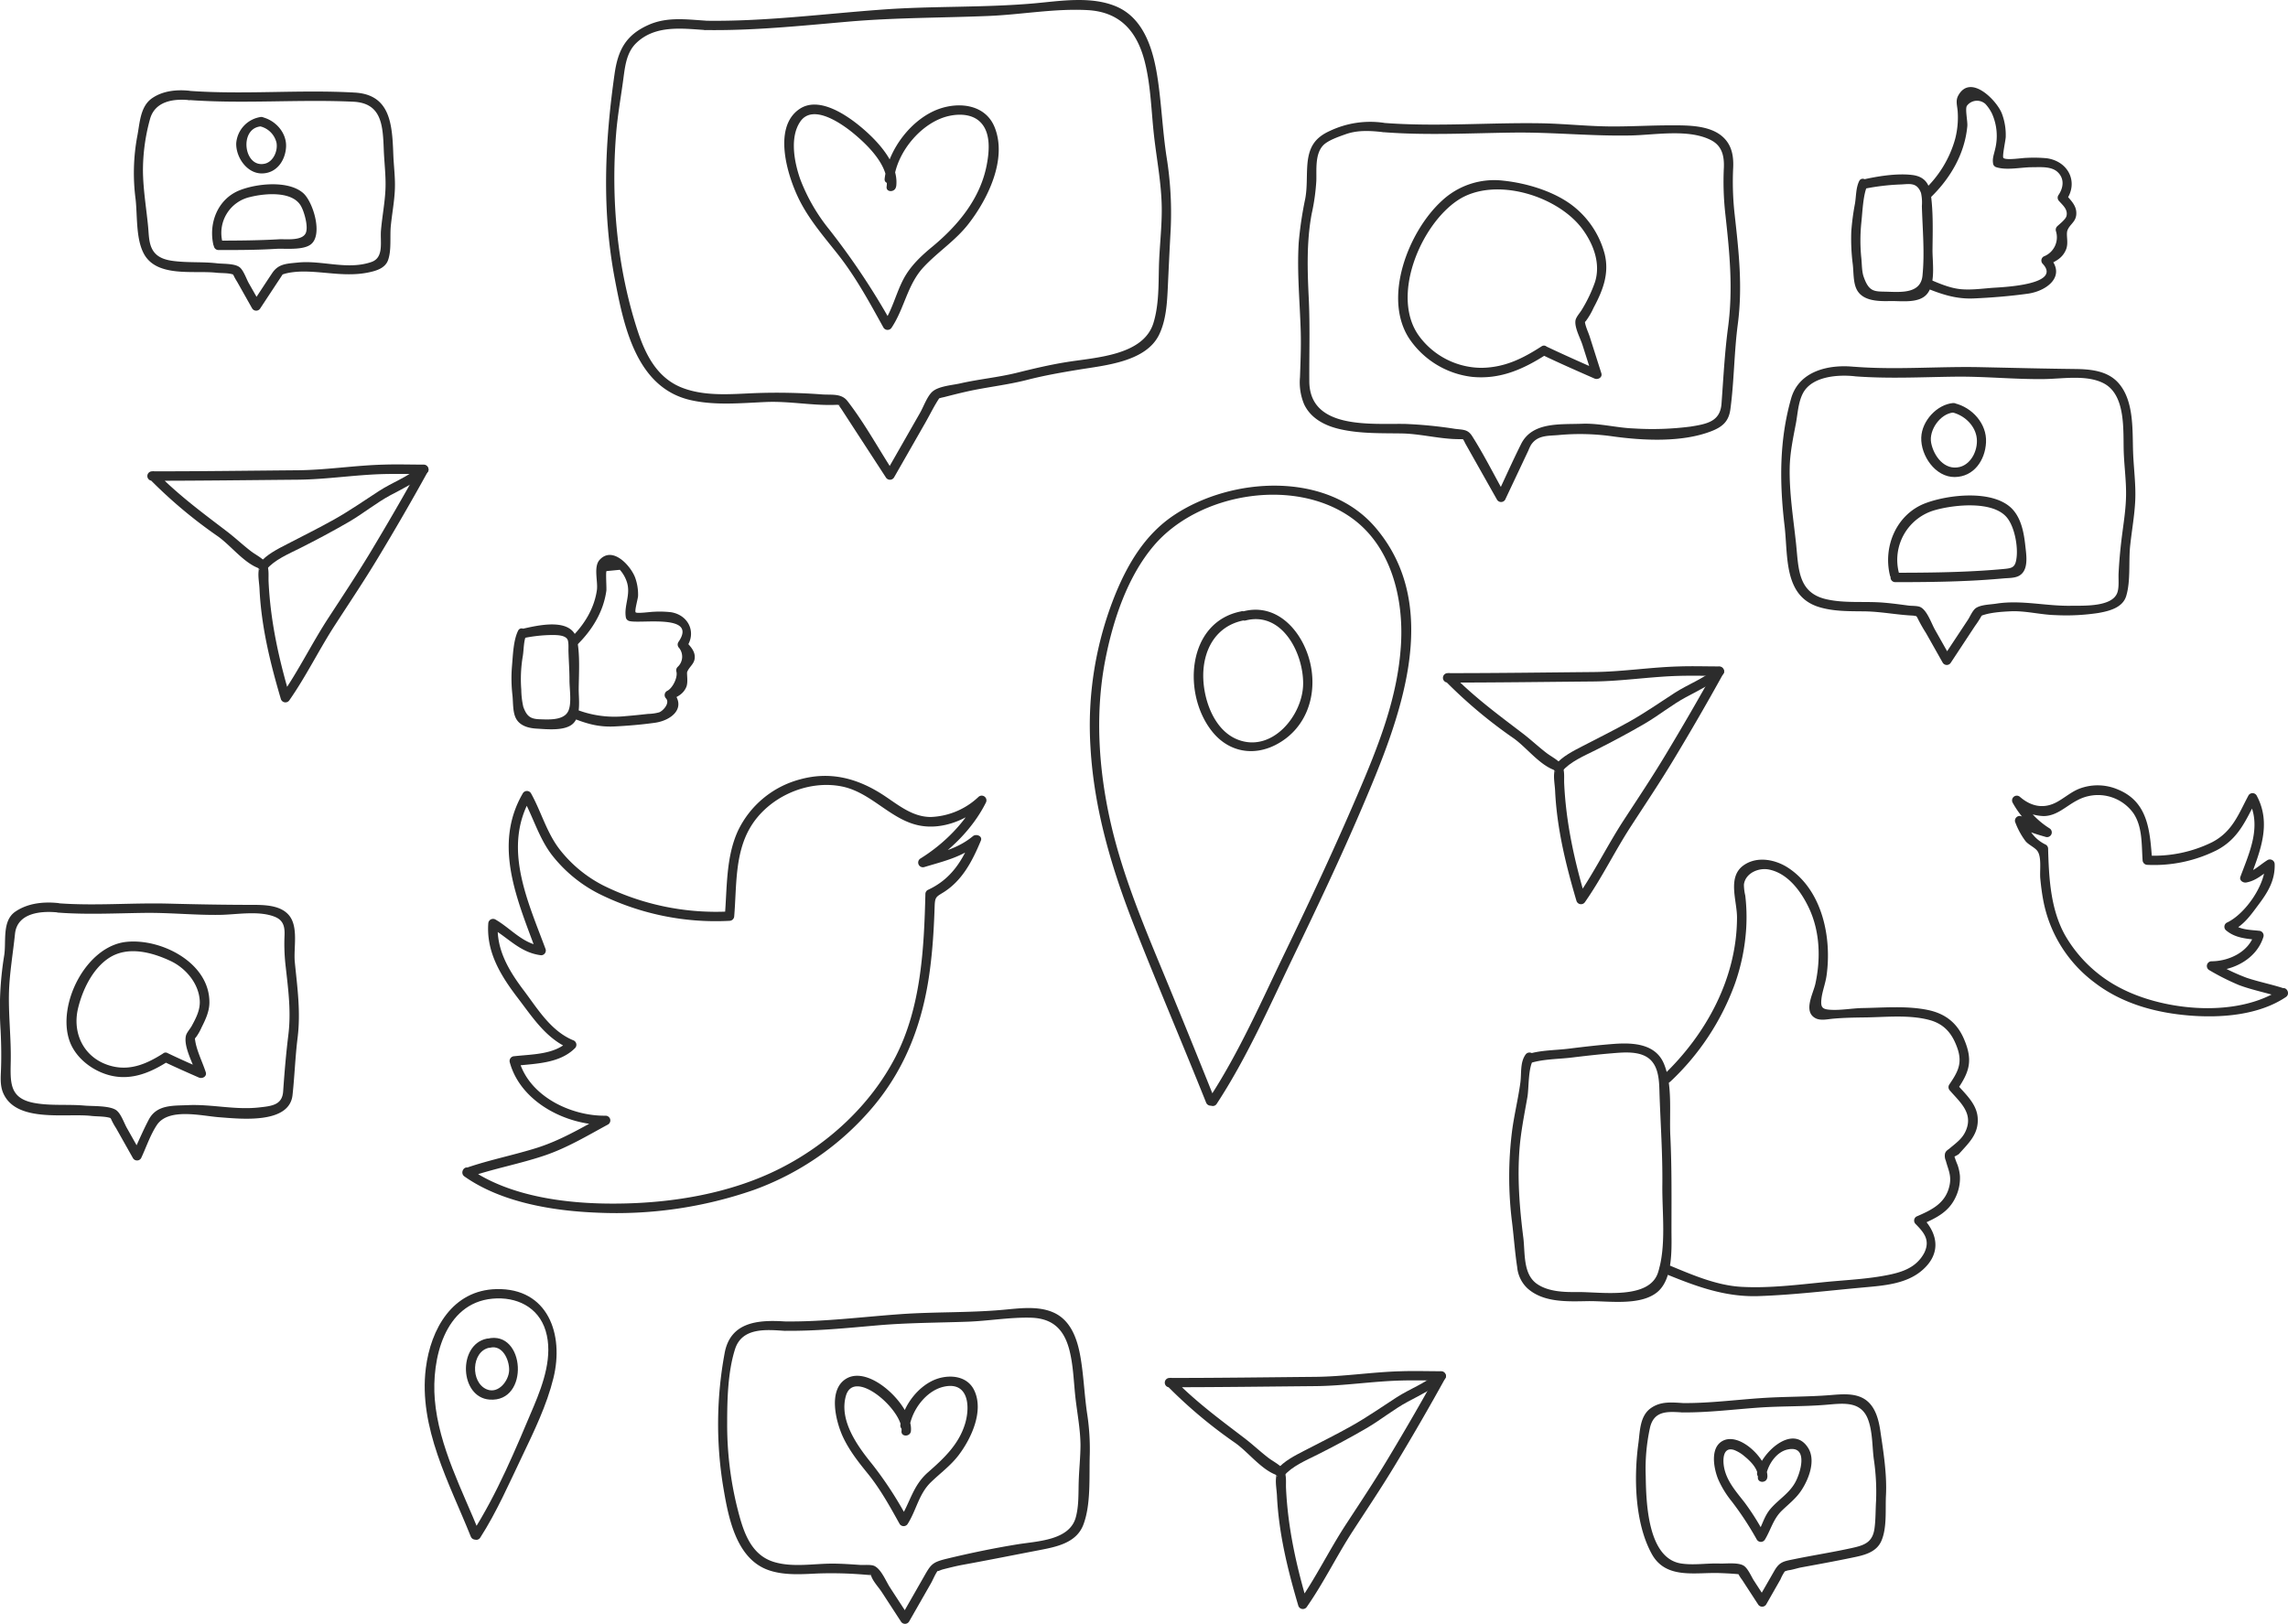 <svg xmlns="http://www.w3.org/2000/svg" viewBox="0 0 729.35 517.77"><defs><style>.cls-1{fill:#2c2c2c;}</style></defs><title>SoMe_collection</title><g id="Layer_2" data-name="Layer 2"><g id="SoMe_final"><g id="likes"><path class="cls-1" d="M224.82,9.58c15.17.23,30.29-1.34,45.39-2.66s29.86-1.21,44.87-1.83c10.46-.42,21.05-2.42,31.52-1.87S362.54,10,365,20c1.88,7.68,2,15.64,2.89,23.45.87,7.6,2.34,15.05,2.44,22.72.08,6.36-.75,12.66-.9,19-.14,5.89,0,12.12-1.74,17.8-3.22,10.49-18.62,11-27.71,12.49-5.41.87-10.61,2.11-15.93,3.43-5.89,1.45-11.94,2-17.86,3.34-2.6.61-7.12.86-9.11,2.78-1.61,1.56-2.7,4.73-3.81,6.66l-10.89,19.07H285c-4.91-7.55-9.36-15.77-14.87-22.88-1.93-2.48-5-1.88-8.06-2.09a192,192,0,0,0-21.85-.4c-7.25.32-15.12,1-22.09-1.48-8.37-2.91-12.28-10.47-14.88-18.43-6.55-20.09-8.55-42.06-6.83-63.07.45-5.48,1.41-10.88,2.16-16.32.61-4.33.91-9.17,4.28-12.38,6-5.76,14.47-4.61,22-4.11,1.93.12,1.92-2.88,0-3-6.27-.41-12.3-1.24-18.15,1.37-7.21,3.22-9.72,8-10.8,15.61-3.14,22.09-4.1,43.58.12,65.66,2.86,15,6.9,34.47,24.16,38.37,7.85,1.77,16.12.93,24.06.59,7.42-.31,14.87,1.22,22.23.91,2-.08,1.16.72.57-.45a18.47,18.47,0,0,0,1.15,1.77l5.13,7.9,9.07,13.94a1.52,1.52,0,0,0,2.59,0l10-17.5c1.49-2.6,2.83-5.43,4.52-7.91.55-.81-1,.55-.48.3a12.29,12.29,0,0,1,1.87-.5c2.42-.63,4.84-1.24,7.28-1.79,6.39-1.43,12.85-2.08,19.2-3.71,5.45-1.4,10.86-2.35,16.41-3.26,8.35-1.38,21.49-2.45,25.71-11.18,2.23-4.61,2.54-10.15,2.77-15.18.28-6.13.57-12.24.91-18.36a111.75,111.75,0,0,0-1.31-23.11c-1.23-8-1.58-16.17-2.73-24.22-1.27-9-4-19.58-13-23.63C348-1.4,338,.33,329.57,1.08c-16.23,1.42-32.46.78-48.7,2-18.67,1.37-37.3,3.82-56.05,3.53-1.93,0-1.93,3,0,3Z"/><path class="cls-1" d="M285.68,59.45c1-7.61-6.68-15.29-12-19.58-4.58-3.67-12.92-9.14-18.84-5.1-8.83,6-3.58,22.07.15,29.35,3.25,6.31,7.76,11.47,12.12,17,5.7,7.22,10.08,15.33,14.52,23.35a1.53,1.53,0,0,0,2.6,0c4.12-6.19,5-13.75,10.21-19.32,4.57-4.89,10.14-8.41,14.29-13.76,6.15-7.91,12.44-20.66,8.32-30.85-2.89-7.11-11-8.13-17.57-5.86C290.58,37.77,283.07,47.74,282,57c-.22,1.92,2.78,1.9,3,0,1-8.7,9-18.29,17.76-20.08,3.19-.66,7-.51,9.52,1.8,3.68,3.37,3.1,9.53,2.25,13.94-2.06,10.68-9.1,19.16-17.24,25.93-3.65,3-7.06,6.19-9.3,10.43-2.39,4.56-3.49,9.66-6.37,14h2.6a230.68,230.68,0,0,0-20-30,58.29,58.29,0,0,1-9.11-15.84c-1.87-5.28-3.44-13.21-.09-18.28,4-6.13,13.48.64,17.26,3.8,4.5,3.76,11.22,10.32,10.35,16.81-.26,1.91,2.75,1.89,3,0Z"/></g><g id="likes-2" data-name="likes"><path class="cls-1" d="M536.26,450.37c8.15.08,16.23-.95,24.35-1.53,7.21-.51,14.41-.3,21.61-.91,5.45-.46,11.17-1.29,13.35,4.94,1.35,3.84,1.22,8.13,1.71,12.14a71.31,71.31,0,0,1,.76,13.53c-.19,2.93-.1,5.91-.5,8.81-.6,4.44-3.18,5.37-7.18,6.25-6,1.33-12.13,2.28-18.16,3.51-3.67.75-4.92.83-6.66,3.89l-5.17,9H563l-3.86-5.93c-.86-1.32-1.93-4-3.35-4.86-1.81-1.07-5.61-.58-7.59-.65-4-.15-8.19.59-12.21,0C525.19,497,524.74,479,524.61,470.63A61.3,61.3,0,0,1,526,455.11c1.34-5.44,5.78-5,10.28-4.74,1.92.13,1.92-2.87,0-3-3.56-.22-6.94-.54-10,1.61-3.55,2.49-3.49,7.28-4,11.18-1.5,10.87-1.19,25.43,4.25,35.33,4.51,8.21,13.93,5.82,21.69,6.11,2.13.08,4.3.18,6.43.41.11,0-1-1.4-.45,0a12.65,12.65,0,0,0,1.13,1.74l5.1,7.84a1.52,1.52,0,0,0,2.59,0l4.56-8a14.1,14.1,0,0,1,1.74-3.05c-1.07,1,0,.27.87.16,1.34-.17,2.68-.66,4-.91,5.46-1,10.94-2,16.39-3.14,3.6-.73,7.56-1.64,9.15-5.31,1.84-4.22,1.23-10,1.46-14.48.35-6.75-.8-13.91-1.79-20.57-.55-3.76-1.65-8.08-5.12-10.22-3.16-1.94-7.3-1.5-10.82-1.22-7,.56-14,.46-21.06.89-8.71.54-17.36,1.74-26.1,1.65a1.5,1.5,0,0,0,0,3Z"/><path class="cls-1" d="M563.39,471.06c.38-5.39-8.82-14.75-14.4-11.53-3.91,2.26-2.67,8.7-1.33,12.05a30.64,30.64,0,0,0,4.36,7.15,99.39,99.39,0,0,1,8,12.19,1.51,1.51,0,0,0,2.59,0c1.91-3.17,2.65-6.58,5.41-9.24,2.23-2.16,4.5-3.86,6.23-6.49,2.33-3.53,4.65-9.49,2.14-13.49-5.06-8.05-15.27,2-16.27,7.88-.33,1.89,2.56,2.7,2.89.8.59-3.4,3.24-7.42,6.85-8.19,6.83-1.47,4.1,7.74,2.19,10.87-2,3.33-5.13,5.12-7.62,8-2.15,2.47-2.75,5.62-4.41,8.38h2.59a78.58,78.58,0,0,0-6.49-10.36c-2.65-3.41-5.69-6.76-6.53-11.17-.49-2.6-.34-6.67,3.16-5.57a11.32,11.32,0,0,1,3.32,2c1.91,1.55,4.48,4.06,4.29,6.72-.14,1.92,2.86,1.92,3,0Z"/></g><g id="likes-3" data-name="likes"><path class="cls-1" d="M250.2,424.34c9.92.13,19.78-.88,29.65-1.74,9.6-.83,19.11-.81,28.72-1.16,6.67-.25,13.36-1.44,20-1.27,7.28.19,10.87,4,12.49,11,1.18,5.06,1.23,10.3,1.87,15.44.58,4.68,1.43,9.28,1.5,14,0,4-.46,7.93-.57,11.91-.11,3.72.06,7.68-.93,11.3-2,7.38-12.21,7.58-18.56,8.61-7.49,1.21-15.09,2.79-22.47,4.57-4.82,1.16-5.14,1.8-7.53,6l-7.17,12.55h2.59l-6.11-9.39c-1.25-1.94-2.71-5.66-4.85-6.78-1.12-.59-3.44-.29-4.64-.38-2.94-.2-5.89-.41-8.83-.42-6.07,0-12.59,1.26-18.53-.49-7.83-2.3-10.06-10.37-11.85-17.48a110.09,110.09,0,0,1-3.18-26.81c0-7.51.21-16.34,2.5-23.57,2.24-7.07,10.06-6.24,15.86-5.87,1.93.13,1.92-2.87,0-3-8.52-.55-17.44.12-19.2,10.29a123.8,123.8,0,0,0-.53,41.76c1.65,9.92,4,24,15.12,27.44,4.91,1.54,10.33,1.1,15.39.87a127.71,127.71,0,0,1,15.15.42c.74.05,1.49.1,2.23.17-1.34-.12-1-1.16-.63.13.53,1.73,2.41,3.71,3.4,5.23l6.11,9.39a1.52,1.52,0,0,0,2.59,0l6.95-12.16c.78-1.37,1.51-3.4,2.6-4.55-1.14,1.2.24.33,1.24.07,2.08-.53,4.17-1.06,6.28-1.45,8.14-1.48,16.25-3.11,24.38-4.67,5.51-1.06,11.87-2.29,14.09-8.09,2.51-6.59,1.82-15.44,2.06-22.4a74.11,74.11,0,0,0-.87-13.23c-.85-5.87-1.07-11.82-2.06-17.66-.92-5.46-2.82-11.49-8.12-14.16-5.1-2.56-11.56-1.54-17-1.07-10.81.94-21.62.58-32.43,1.36-12.25.88-24.45,2.47-36.75,2.31a1.5,1.5,0,0,0,0,3Z"/><path class="cls-1" d="M290.37,456.31c.82-7.58-13.17-21.58-20.84-16.56-5.57,3.65-3.07,13.45-.92,18.22,2,4.35,4.84,8,7.83,11.68,4.09,5,7.19,10.62,10.32,16.26a1.52,1.52,0,0,0,2.59,0c2.8-4.41,3.54-9.59,7.45-13.33,3-2.9,6.26-5.24,8.82-8.62,4-5.28,8.13-14.1,4.9-20.71-2.13-4.35-7.25-5-11.5-3.69-6.06,1.91-11.16,8.56-12,14.73-.27,1.89,2.62,2.71,2.89.8.77-5.43,5.21-11.52,10.76-12.87,7.83-1.9,8.73,5.76,7,11.66-2,6.7-6.79,11.15-11.86,15.6-4.91,4.31-5.63,9.61-9,14.91h2.59A119.08,119.08,0,0,0,278,466.84c-4.64-5.71-10.54-13.83-8.37-21.68,2.58-9.31,18.45,4.69,17.75,11.15-.2,1.92,2.8,1.91,3,0Z"/></g><g id="follower"><path class="cls-1" d="M591.35,120c10.57.8,21.13.25,31.72.11,9.56-.13,19.06.89,28.62.76,5.8-.08,13.41-1.44,18.8,1.3,7.31,3.7,6.26,15.25,6.5,22,.16,4.41.76,8.81.74,13.22,0,5-.89,9.88-1.47,14.8-.42,3.51-.73,7-.91,10.54-.1,1.89.21,4.29-.36,6.11-1.51,4.82-11,4.25-14.87,4.32-8,.13-15.87-1.93-23.82-.67-1.9.3-4.9.3-6.52,1.46-1,.74-1.82,2.72-2.49,3.73l-8,12.09h2.59l-5.08-9c-1.12-2-2.44-6-4.53-7.14-.93-.52-2.81-.39-3.84-.53-2.64-.35-5.27-.71-7.92-.93-6.09-.52-12.4.28-18.4-1.11-9.14-2.12-8.75-10-9.6-17.93s-2.17-16-2-24.14c.11-4.82,1.11-9.4,2-14.11.57-3.12.72-6.63,2.22-9.49,2.87-5.48,11.32-6,16.57-5.41,1.91.22,1.9-2.79,0-3-8.2-.9-17.83,1.21-20.35,10.11-3.82,13.45-3.7,26.91-2.07,40.67,1.12,9.54-.34,22.28,10.9,25.78,4.68,1.46,9.79,1.34,14.63,1.4,5.2.07,10.24,1.12,15.39,1.35.35,0,2.11.5,1.17-.09s0,.28.24.79a49.91,49.91,0,0,0,2.75,4.88l5.32,9.43a1.51,1.51,0,0,0,2.59,0l7.73-11.73a29.69,29.69,0,0,0,1.77-2.69c.53-1.07,1.19-1,0-.43,2.61-1.15,6.84-1.4,9.62-1.53,4.66-.21,9.5,1.1,14.21,1.22a68.11,68.11,0,0,0,13.69-.68c3.45-.61,7.77-1.67,8.89-5.43,1.47-4.91.71-11.09,1.27-16.16.51-4.74,1.37-9.45,1.6-14.22.24-5.16-.49-10.3-.68-15.46-.25-7,.36-16.29-4.61-22-3.49-4-9-4.48-13.94-4.53-10-.11-20-.37-30-.58-13.38-.29-26.75.9-40.12-.12-1.93-.14-1.92,2.86,0,3Z"/><path class="cls-1" d="M622.69,128.5c-5.22.43-10.06,5.68-10.25,11-.2,5.78,4.48,12.66,10.65,12.61s9.74-5.42,10-11.07c.3-5.93-4.43-11.13-10-12.45-1.88-.44-2.68,2.46-.8,2.9,3.64.85,7,3.8,7.75,7.61s-1.39,8.83-5.36,9.81c-4.79,1.18-8.25-3.45-9.08-7.67-.8-4.07,2.9-9.35,7.09-9.7,1.91-.16,1.92-3.16,0-3Z"/><path class="cls-1" d="M605.35,182.77a16.47,16.47,0,0,1,11.79-20.2c6-1.65,18.58-3,22.83,2.74,2.25,3,3.29,8.77,2.87,12.4-.37,3.21-1.28,3.45-4.1,3.72q-3.33.31-6.68.52c-9.29.59-18.6.67-27.91.68a1.5,1.5,0,0,0,0,3c7.7,0,15.41-.06,23.11-.42,3.83-.17,7.66-.44,11.48-.78,1.48-.13,3.4-.07,4.76-.77,3.33-1.71,2.43-6.67,2.11-9.67-.46-4.17-1.3-8.92-4.47-12-6.17-5.9-20.24-4.26-27.46-1.5-9.1,3.5-13.48,13.7-11.22,23,.45,1.87,3.35,1.08,2.89-.8Z"/></g><g id="follower-2" data-name="follower"><path class="cls-1" d="M60.31,31.9c17.35,1.26,34.9-.27,52.27.53,9.07.42,9.46,7.45,9.75,15.22.16,4.25.73,8.53.54,12.78s-1.05,8.62-1.42,12.95c-.33,3.68,1.06,8.74-3.07,10.17-7.67,2.64-15.72-.63-23.43.17-3.65.37-6.19.38-8.19,3.37-2.15,3.22-4.26,6.47-6.39,9.7H83L79.31,90.3c-.76-1.34-1.67-4.12-2.94-5.1-1.66-1.27-5.43-1-7.42-1.27-4.11-.45-8.23-.18-12.34-.57-2.26-.21-4.71-.55-6.53-2-2.77-2.25-2.56-6-2.88-9.24-.57-5.84-1.56-11.65-1.63-17.53A61.83,61.83,0,0,1,47.81,38c1.56-5.69,7.38-6.59,12.5-6.07,1.92.19,1.91-2.81,0-3-4-.41-8.42,0-11.88,2.42-3.8,2.67-3.86,8-4.68,12.12a64.16,64.16,0,0,0-.52,20.09c.58,5.24.07,12.28,2.49,17.08,4,8,16,5.52,23.23,6.32,1.69.19,4.34,0,5.81.76-1.2-.63-.62-.6-.22.26s.85,1.51,1.27,2.25l4.56,8.1a1.51,1.51,0,0,0,2.59,0l5.52-8.38c.46-.69.93-1.38,1.37-2.08.65-1,.6-.53-.14-.2,2.13-.93,5.65-1.14,7.89-1.08,6.65.15,13,1.66,19.72.31,2.56-.52,5.47-1.34,6.4-4,1.12-3.2.53-7.53.86-10.86.38-3.85,1.12-7.68,1.29-11.54s-.35-7.44-.49-11.16c-.36-9.59-.86-19.18-12.31-19.82-17.53-1-35.24.72-52.76-.55-1.92-.14-1.91,2.86,0,3Z"/><path class="cls-1" d="M83.17,37.3a9.17,9.17,0,0,0-7.87,8.4c-.11,4.46,3.41,9.62,8.16,9.6s7.52-4.16,7.73-8.48c.21-4.49-3.36-8.47-7.62-9.47-1.88-.44-2.68,2.45-.8,2.9a7.05,7.05,0,0,1,5.36,5.21c.5,2.56-.93,6-3.61,6.71-6.82,1.67-8.46-11.28-1.35-11.87,1.91-.16,1.93-3.16,0-3Z"/><path class="cls-1" d="M70.92,77.18a11.73,11.73,0,0,1,8.86-14.37c4.72-1.18,13.72-2,16.29,3.13,1,1.89,2.25,6.41,1.41,8.35-1.11,2.56-6.19,1.92-8.38,2-6.48.38-13,.43-19.45.44a1.5,1.5,0,0,0,0,3c6.16,0,12.32,0,18.47-.39,2.85-.15,8.41.51,10.93-1.39,4-3,.77-13.63-2.43-16.41-4.8-4.16-15.14-3-20.51-.75C69.41,63.62,66.48,71.07,68,78c.42,1.88,3.31,1.08,2.89-.8Z"/></g><g id="comment"><path class="cls-1" d="M441,42.15c13.8,1.07,27.61.3,41.42.13,12.57-.16,25.07,1.19,37.64.91,7.62-.17,18.4-2.17,25.46,1.55,3.44,1.81,4.14,5.07,4,8.69A93,93,0,0,0,550,68.35c1.36,12.32,2.49,23.68.85,36.06-1.08,8.11-1.48,16.17-2.08,24.31-.42,5.63-4.49,6.46-9.9,7.31a94.67,94.67,0,0,1-18.05.59c-5.53-.2-10.94-1.71-16.47-1.5-7,.27-15.88-.67-19.45,6.43-2.68,5.35-5.11,10.83-7.66,16.24h2.59c-3.5-6.21-6.72-12.7-10.54-18.71-1.4-2.2-2.77-2-5.42-2.33A138.42,138.42,0,0,0,448,135.18c-10.84-.21-30.55,1.91-30.63-13.62-.05-8.87.25-17.64-.18-26.53s-.72-18,.94-26.86a66.77,66.77,0,0,0,1.48-10.52c.11-3.51-.47-8.46,2.14-11.26,1.53-1.64,5-2.8,7.12-3.56,3.94-1.43,8.08-1.14,12.17-.68,1.92.22,1.9-2.78,0-3a30,30,0,0,0-17,2.54c-5.13,2.28-6.9,5.48-7.31,11.07-.25,3.52,0,7-.64,10.52a117.83,117.83,0,0,0-2.09,14c-.59,9.41.35,18.82.63,28.22.15,4.94-.06,9.82-.23,14.76a18.17,18.17,0,0,0,1.32,8.66c2.14,4.51,6.6,6.8,11.27,7.89,6.4,1.5,13.13,1.3,19.66,1.4,6.29.08,12.67,1.91,18.89,1.82,1.37,0,1.2.34.61-.31a9.21,9.21,0,0,1,.91,1.62l3.85,6.83,6.3,11.17a1.51,1.51,0,0,0,2.59,0l7.41-15.71a14.13,14.13,0,0,1,.83-1.76c2.07-3.15,5.38-2.85,8.72-3.14a73.52,73.52,0,0,1,17.28.41c9.75,1.36,22.31,2,31.66-1.71,3.48-1.38,5.38-3.15,5.89-6.87,1.22-9,1.18-18.15,2.37-27.17,1.58-12,.32-23.1-1-35a93,93,0,0,1-.47-14.92c.14-3-.23-6.06-2.09-8.5-4-5.26-12.34-5-18.21-5-6,0-12.08.37-18.12.35-7.42,0-14.8-.83-22.22-1-17-.32-33.91,1.18-50.85-.14-1.93-.14-1.92,2.86,0,3Z"/><path class="cls-1" d="M491.39,110.45c-6,3.87-11.62,6.69-19,6.84a24.85,24.85,0,0,1-19.76-9.78C443,95,452.74,71.76,464.74,63.83c11.74-7.76,32.24-1.4,40,9.64,3.35,4.74,5.5,10.7,3.71,16.44a45.46,45.46,0,0,1-4.23,8.88c-.54.93-1.82,2.28-2,3.39-.36,2.28,1.56,5.69,2.23,7.81l3.12,9.81,2.2-1.7c-5.67-2.49-11.31-5-16.9-7.65-1.73-.83-3.25,1.75-1.51,2.59,5.58,2.68,11.22,5.16,16.9,7.65,1.1.49,2.63-.32,2.2-1.69l-3.69-11.61c-.48-1.52-1.43-3.36-1.57-5,0,.43-.59,1,.38-.09A23,23,0,0,0,508,98.12c2.95-5.51,5.07-10.91,3.51-17.18a28.72,28.72,0,0,0-10.71-15.75c-6-4.38-14.4-6.83-21.66-7.59a24.44,24.44,0,0,0-19.65,6.55C449,73.83,440.66,94.94,449.25,108a28.1,28.1,0,0,0,20,12.17c9,.88,16.34-2.44,23.67-7.14,1.62-1,.12-3.64-1.51-2.59Z"/></g><g id="comment-2" data-name="comment"><path class="cls-1" d="M18.56,291c9.14.68,18.29.21,27.44.09,8.06-.11,16.07.75,24.12.63,5.35-.08,12.47-1.45,17.56.65,2.95,1.21,3.16,3.61,3,6.45a61.47,61.47,0,0,0,.4,9.49c.82,7.32,1.75,14.3.84,21.67-.74,6-1.24,12-1.66,18.05-.31,4.35-3.65,4.66-7.8,5.11-7.61.82-15-1.08-22.48-.75-4.93.21-10-.19-12.54,4.59-1.85,3.51-3.4,7.2-5.09,10.79H45l-4.46-7.93c-1-1.68-2-5-3.73-6-2.32-1.33-7.38-1.08-9.94-1.31-5.3-.47-10.73.14-16-.84-8-1.5-7.56-6.62-7.44-13.49.12-7.07-.71-14.11-.58-21.17.12-6.37,1.28-12.89,1.93-19.24.7-6.74,8.28-7.42,13.79-6.83,1.91.21,1.9-2.79,0-3-4.65-.49-9.65,0-13.64,2.7-4.44,3-2.83,9.71-3.63,14.22A105.44,105.44,0,0,0,.2,328.69c.21,4.42.28,8.81.08,13.23-.11,2.47-.17,4.9,1,7.17,4.52,8.91,19.87,5.83,27.84,6.74,1.86.22,4.91.06,6.58.87-1.31-.64-.54-.58-.17.39A20.78,20.78,0,0,0,37,359.73l5.39,9.57a1.51,1.51,0,0,0,2.59,0c1.61-3.41,2.91-7.38,5-10.53,3.71-5.66,14.39-2.91,20-2.51,6.44.47,22.24,2.32,23.27-7.07.67-6.12.86-12.26,1.63-18.39,1-8.19-.09-15.85-.9-24-.45-4.45,1.24-11.12-1.8-14.88-2.75-3.38-8-3.38-12-3.39-8.89,0-17.69-.17-26.58-.4-11.68-.29-23.35.76-35-.11-1.93-.14-1.92,2.86,0,3Z"/><path class="cls-1" d="M52.06,335.88c-5,3.17-10.25,5.6-16.32,4.1-8.63-2.13-12.89-10.11-10.84-18.54,1.41-5.79,4.54-12.36,9.6-15.82,6-4.1,13.76-2.06,19.85.79,4.8,2.25,8.95,7.09,9.32,12.57.21,3-1.17,5.63-2.57,8.19-.5.92-1.6,2.08-1.83,3.1-.81,3.5,2.35,9,3.43,12.43L64.9,341c-3.8-1.67-7.58-3.33-11.32-5.13-1.74-.83-3.26,1.75-1.52,2.59,3.75,1.8,7.53,3.46,11.33,5.13,1.1.48,2.64-.33,2.2-1.7-1.07-3.36-3.19-7.39-3.46-10.88,0,.12-.6.89.49-.47a17.47,17.47,0,0,0,1.67-3c1.21-2.39,2.4-4.94,2.46-7.67.25-12.8-15.29-20.7-26.45-19.54-12.87,1.33-22.24,20-18.12,31.62,2,5.61,7.67,9.8,13.37,11.07,6.61,1.48,12.6-1.1,18-4.57,1.62-1,.12-3.63-1.52-2.59Z"/></g><g id="twitter"><path class="cls-1" d="M149.78,375.25c7.83-2.67,16-4.15,23.83-6.8,7.16-2.42,13.6-6.3,20.22-9.89a1.51,1.51,0,0,0-.76-2.8c-11.16.16-24.55-6.3-27.65-17.78l-1.44,1.9c6.56-.74,14.38-.69,19.34-5.69a1.53,1.53,0,0,0-.66-2.51c-7.15-3-11.27-10-15.74-15.92-4.76-6.32-8.81-13.07-8.23-21.28l-2.26,1.3c5.62,3.22,9.33,8,16.06,8.82a1.51,1.51,0,0,0,1.45-1.9c-5.72-15.45-13.85-32.43-4.73-48.25h-2.59c3.35,6,5.12,12.76,9.39,18.28a44.58,44.58,0,0,0,14.8,12.2,83.59,83.59,0,0,0,41.74,8.69,1.54,1.54,0,0,0,1.5-1.5c.78-9.34.14-19.68,5-28.08,5.64-9.77,18.18-15.49,29.29-13.27,9.37,1.87,15.51,10.61,24.66,12.44,7.56,1.51,15.52-1.92,21-6.94l-2.35-1.82c-3.91,7.84-10.83,14.72-18.24,19.3a1.51,1.51,0,0,0,1.16,2.75c6.61-2,12.25-3.21,17.67-7.72l-2.5-1.45c-3,7.25-6.61,13.05-14,16.45a1.49,1.49,0,0,0-.75,1.29c-.43,17.46-1.37,36.16-9.56,52-7.95,15.34-21.5,27.81-36.83,35.55-15.67,7.92-34.16,11-51.58,11.16-15.57.18-34.38-2-47.46-11.24-1.58-1.11-3.08,1.49-1.51,2.59,11.78,8.31,28.24,11,42.34,11.55a133.45,133.45,0,0,0,50-7.28A89.49,89.49,0,0,0,278.24,353c10.58-12.56,15.95-27.12,18.13-43.29.6-4.46,1-8.95,1.25-13.45.14-2.43.24-4.86.32-7.29.1-3,.5-3,2.89-4.48,6-3.82,9.15-10,11.83-16.41.64-1.53-1.51-2.29-2.51-1.46-5,4.12-10.34,5.15-16.35,6.94l1.16,2.74c7.83-4.85,15.17-12.07,19.31-20.37a1.51,1.51,0,0,0-2.36-1.82,23.39,23.39,0,0,1-15.19,6.4c-6,0-10.54-4-15.31-7.1-8.2-5.3-16.84-7.54-26.43-4.88A30.59,30.59,0,0,0,235.2,265c-3.83,8.44-3.4,18.09-4.15,27.13l1.5-1.5a81,81,0,0,1-40.23-8.28,41.65,41.65,0,0,1-14-11.61c-4.1-5.35-5.82-12-9.06-17.79a1.51,1.51,0,0,0-2.59,0C157,269.57,165,287.15,171,303.5l1.45-1.9c-5.88-.75-9.64-5.6-14.54-8.41a1.52,1.52,0,0,0-2.26,1.29c-.66,9.32,4.17,16.91,9.6,24,4.81,6.32,9,12.85,16.57,16l-.66-2.5c-4.31,4.34-11.53,4.16-17.22,4.81a1.52,1.52,0,0,0-1.45,1.9c3.44,12.76,18.05,20.16,30.54,20l-.75-2.79c-7,3.77-13.66,7.77-21.26,10.15-7.31,2.29-14.83,3.76-22.08,6.24-1.81.62-1,3.52.8,2.89Z"/></g><g id="twitter-2" data-name="twitter"><path class="cls-1" d="M728.05,315.16c-3.92-1.29-8-2.07-11.9-3.38a65.08,65.08,0,0,1-10.39-5l-.76,2.79c7,0,14.42-3.9,16.53-10.89a1.52,1.52,0,0,0-1.45-1.89c-2.81-.31-6.15-.29-8.41-2.29l-.31,2.36c3.91-1.81,6.16-5.14,8.67-8.5,3-4,5.22-7.74,5.07-12.82a1.52,1.52,0,0,0-2.26-1.3c-2.54,1.56-4.53,3.78-7.57,4.32l1.85,1.84c3.31-8.88,7.1-17.74,2.22-26.76a1.51,1.51,0,0,0-2.59,0c-3.2,6-5.09,11.51-11.58,14.91a42,42,0,0,1-20.63,4.26l1.5,1.5c-.71-9.07-1.11-18.49-10.81-22.52a16.42,16.42,0,0,0-12.3-.34c-2.61,1-4.68,2.86-7.1,4.21-4.2,2.35-8.27,1.59-11.9-1.54a1.51,1.51,0,0,0-2.36,1.82,29.52,29.52,0,0,0,10.27,10.82L653,264c-3-.87-5.62-1.38-8.15-3.41a1.51,1.51,0,0,0-2.36,1.82,23.7,23.7,0,0,0,3.23,5.85c1,1.17,3,2,3.77,3.13,1.4,2,.66,6.31.9,8.78.22,2.3.51,4.61.94,6.88a42.52,42.52,0,0,0,16.39,26.28c8.76,6.71,19.49,9.64,30.37,10.5,10,.8,22-.13,30.59-5.91,1.59-1.07.09-3.67-1.51-2.59-13.64,9.19-36.61,7.12-50.69,0a43.19,43.19,0,0,1-18.35-17.39c-4.5-8.28-5-18.08-5.25-27.3a1.5,1.5,0,0,0-.74-1.3c-3.76-1.81-5.48-4.74-7.06-8.45l-2.35,1.82c3,2.38,5.86,3.13,9.47,4.18a1.51,1.51,0,0,0,1.16-2.74,26.59,26.59,0,0,1-9.19-9.74l-2.36,1.81a14.84,14.84,0,0,0,9.7,4c4.22-.06,7.07-3.18,10.6-5A13.9,13.9,0,0,1,680,259.21c3,4.34,2.64,10,3,15.06a1.54,1.54,0,0,0,1.5,1.5,44.59,44.59,0,0,0,22.14-4.67c6.94-3.66,9.17-9.4,12.66-16h-2.59c4.4,8.14.42,16.56-2.53,24.46-.43,1.17.84,2,1.85,1.84,3.41-.61,5.42-2.86,8.29-4.62l-2.26-1.29c.19,6.49-6.31,16-12.25,18.73a1.5,1.5,0,0,0-.3,2.35c3,2.62,6.77,2.76,10.53,3.17l-1.44-1.9c-1.72,5.67-8,8.65-13.64,8.68a1.51,1.51,0,0,0-.75,2.8,77.23,77.23,0,0,0,9.44,4.76c4.4,1.67,9.08,2.49,13.56,4,1.84.61,2.62-2.29.8-2.89Z"/></g><g id="location"><path class="cls-1" d="M387.36,350.86q-8.89-22.26-18.07-44.39c-6.11-14.76-12.1-29.72-15.52-45.37-3.61-16.51-4.68-33.89-1.46-50.55,2.44-12.63,7.05-26.65,15.54-36.61,14.25-16.72,44.56-21.86,62.86-8.89,12.75,9,16.77,25.73,15.88,40.46-1,17-7.32,32.62-13.93,48.06-7.24,16.89-14.93,33.36-22.92,49.9-7.7,15.93-14.76,32.19-24.48,47-1.07,1.62,1.53,3.12,2.59,1.51,9.55-14.59,16.55-30.54,24.09-46.22,7.82-16.25,15.5-32.37,22.57-49,11.45-26.89,25.84-62.76,4-88.48-15.41-18.15-45.93-16.26-64.29-4-9,6-14.53,15.14-18.59,25a111.32,111.32,0,0,0-8,49.22c1.16,19.69,6.75,38.43,13.91,56.7,7.41,18.88,15.4,37.54,22.93,56.37.71,1.77,3.61,1,2.89-.8Z"/><path class="cls-1" d="M395.67,194.94c-17.56,3.42-18.86,26.91-8.94,38.71,5.12,6.09,12.75,7.49,19.82,3.91,9.52-4.83,13.33-15.18,11.28-25.36S407.56,192,396.31,194.94a1.5,1.5,0,0,0,.79,2.9c11.69-3,18.49,10.64,18.3,20.41S405.75,239.78,395,236c-7.62-2.65-11.11-12.1-11.42-19.48-.36-8.83,3.74-16.93,12.93-18.71,1.89-.37,1.09-3.26-.8-2.9Z"/></g><g id="location-2" data-name="location"><path class="cls-1" d="M153,489.14c-5.52-13.78-13.15-27.88-14.4-42.88-1.06-12.77,3-30.74,18.39-32.16,7.57-.7,14.62,2.6,16.94,10.22,2.41,7.93-.71,16.78-3.78,24.08C164.4,462,158.5,476.32,150.5,488.79c-1.05,1.63,1.55,3.13,2.59,1.51,5.22-8.13,9.16-17.19,13.33-25.9,3.79-7.93,7.92-16.45,10-25,3.45-14-1.8-28.73-18.17-28.35-14,.32-20.94,12.69-22.51,25.23-2.37,18.91,7.53,36.67,14.33,53.67.71,1.77,3.61,1,2.89-.8Z"/><path class="cls-1" d="M155.16,426.85c-9.3,1.93-8.65,18.7.88,19.43,12.89,1,11.4-22.32-.63-19.43-1.87.45-1.08,3.34.8,2.89,4-1,6.18,3.91,6.09,7.2s-3.37,7.61-7.1,6.09c-5.28-2.16-5-12.1.76-13.29,1.89-.39,1.09-3.28-.8-2.89Z"/></g><g id="fb_like"><path class="cls-1" d="M488,338.92c4.11-1.25,8.77-1.19,13-1.7s8.48-1,12.72-1.35,10.35-1,13.2,3c2,2.73,2,6.85,2.09,10.06.33,9.57,1,19.21.9,28.78-.12,8.89,1.33,19.42-1.36,28-2.8,8.86-18.19,6.2-25.78,6.28-4.15.05-9.13-.09-12.73-2.53-4.62-3.13-3.83-9.83-4.45-14.81-1.19-9.42-1.94-18.71-1.22-28.21.43-5.61,1.55-11.06,2.52-16.59.52-3,.18-9.53,2-12.05,1.12-1.58-1.48-3.08-2.59-1.52-1.8,2.52-1.25,6-1.65,8.93-.69,5.1-1.93,10.11-2.62,15.22a116.51,116.51,0,0,0,0,29.56c.56,4.65.89,9.39,1.6,14a10.6,10.6,0,0,0,3.25,6.79c5.11,4.63,12.85,4.22,19.22,4.11s16.39,1.58,21.95-2.68c5.27-4.05,4.8-13.77,4.77-19.58,0-10.21.13-20.36-.37-30.56-.34-7.18.78-16-2-22.79-2.65-6.5-9.89-6.87-16-6.41-4.78.36-9.56.92-14.31,1.51-4.27.53-8.8.44-12.94,1.7-1.84.56-1,3.46.8,2.89Z"/><path class="cls-1" d="M532.34,345A80.34,80.34,0,0,0,553,313.8a65.2,65.2,0,0,0,3.65-18,58.5,58.5,0,0,0-.31-10.25,15.9,15.9,0,0,1-.43-3.46c.42-3.63,4.62-5.5,8-4.82,6.08,1.21,10.33,7.11,12.79,12.39,3.47,7.45,3.72,16.07,2,24-.64,3.06-4,8.86,0,11,1.6.86,3.8.34,5.5.18,3.48-.32,7-.38,10.5-.42,6.56-.09,13.77-.89,20.18.78,4.94,1.28,7.48,4.42,9.1,9.1,1.69,4.88,0,7.7-2.65,11.6a1.53,1.53,0,0,0,.23,1.82c2.93,3.42,6.95,6.68,5.5,11.69-1,3.36-3.14,4.73-5.58,6.79-.64.54-1.14.7-1.45,1.56a3.75,3.75,0,0,0,.24,2.33c.73,2.79,1.82,4.64,1.23,7.69-1.15,5.89-5.68,8-10.59,10.13a1.5,1.5,0,0,0-.3,2.35c2.64,2.7,4.78,5.11,2.81,9.19a11.33,11.33,0,0,1-2.6,3.32c-2.39,2.14-5.66,3.1-8.75,3.73-6.58,1.35-13.59,1.64-20.27,2.3-8.69.86-17.74,2-26.48,1.54-8.42-.41-16.68-4.19-24.39-7.36-1.78-.73-2.56,2.17-.8,2.89,10.05,4.13,19.54,7.8,30.53,7.41,11.18-.39,22.25-1.75,33.37-2.76,6.29-.57,13.43-1.06,18.48-5.28,6.23-5.2,5.55-11.66.22-17.1l-.31,2.36c4.5-2,8.59-3.85,10.84-8.48a14.18,14.18,0,0,0,1.51-7.11,15.35,15.35,0,0,0-.74-3.42c-.38-.89-.72-1.79-1-2.7a10.14,10.14,0,0,0,1.4-.8c3.09-3.49,6.4-6.36,6-11.6-.33-4.5-4-7.59-6.73-10.79l.24,1.82c3.89-5.66,5-9.31,2.2-15.93-2.22-5.33-6.07-8.33-11.72-9.47-6.67-1.35-13.86-.7-20.63-.59-3.42.06-7.23.81-10.62.53-2.43-.19-2.78-.95-2.56-3.31s1.28-5,1.64-7.53c1.72-12.05-1.29-27.18-12.18-34.37-4.1-2.71-10-3.87-14.29-.81-5.27,3.77-2,11.39-2.07,16.76-.08,19.24-9.8,37.08-23.48,50.14-1.4,1.33.73,3.45,2.12,2.12Z"/></g><g id="fb_like-2" data-name="fb_like"><path class="cls-1" d="M166.83,203.49a46.89,46.89,0,0,1,8.68-1c1.42,0,4.41-.12,5.33,1.31.51.78.34,2.86.37,3.86.09,3.09.33,6.18.32,9.28,0,2.67.74,7.19-.32,9.66-1.35,3.15-6.12,2.86-9.34,2.74-2.93-.12-4-1.1-5.05-3.93a26,26,0,0,1-.65-5.52,43.76,43.76,0,0,1,.49-10.72c.31-1.84.25-4.83,1.07-6.52s-1.76-3.25-2.59-1.51c-1.52,3.14-1.63,7.83-1.94,11.32a47.08,47.08,0,0,0,.16,9.27c.23,2.16.06,5.09,1,7.11,1.21,2.61,4.13,3.36,6.79,3.5,3.22.18,9.2.86,11.68-1.77s1.61-7.77,1.65-10.94c.05-4.93.44-10.46-.47-15.34-1.43-7.67-12.53-4.9-18-3.65-1.88.43-1.08,3.32.8,2.89Z"/><path class="cls-1" d="M184.05,205.54c4.75-4.68,8.31-10.5,9.24-17.19.11-.8-.26-6,.06-6.25l4.24-.41a10.88,10.88,0,0,1,2.22,3.84c1.36,4.09-1,7.6-.29,11.42a1.5,1.5,0,0,0,1,1.05c3.34,1.06,22.18-2.53,15.71,6.76a1.51,1.51,0,0,0,.23,1.82,4.44,4.44,0,0,1-.46,6.09,1.51,1.51,0,0,0-.39,1.46c.53,1.88-1.27,5.44-3,6.2a1.52,1.52,0,0,0-.31,2.36c1.33,1.5-.89,3.94-2.15,4.44a14.18,14.18,0,0,1-3.57.51c-2.35.26-4.7.51-7.06.7A33.51,33.51,0,0,1,183.11,226c-1.79-.73-2.57,2.17-.8,2.89,4.74,1.91,8.51,3,13.63,2.75,4.26-.22,8.57-.58,12.81-1.17,5.33-.74,10.23-4.77,5.74-9.85l-.31,2.35c2-.89,3.69-1.79,4.59-3.9.67-1.59.06-4.31.3-4.87.78-1.82,2.5-2.6,2.4-4.9-.1-2-1.61-3.4-2.84-4.79l.24,1.82c3.23-4.64.62-10.19-4.93-11.11a32,32,0,0,0-5.54-.15c-.93,0-5.36.64-5.77.18s.75-4.4.77-5.24a15.92,15.92,0,0,0-.92-5.8c-1.36-3.72-7.19-10.28-11.35-5.68-2,2.22-.46,6.91-.86,9.66-.88,6-4.09,11.09-8.34,15.28-1.38,1.35.74,3.47,2.12,2.12Z"/></g><g id="fb_like-3" data-name="fb_like"><path class="cls-1" d="M594.29,60.2a71.59,71.59,0,0,1,11.8-1.39c2.65-.13,5-.72,6.28,2.74a14.31,14.31,0,0,1,.27,4.14c.2,7.35.94,14.91.19,22.24-.58,5.73-6.82,5.22-11.26,5.09-4-.11-5.78.24-7.52-4.87-.57-1.67-.52-4-.7-5.71a55.64,55.64,0,0,1,0-11.54c.33-2.94.53-8.82,1.88-11.62.83-1.73-1.75-3.25-2.59-1.51-1.05,2.18-.93,4.73-1.32,7.11a78.08,78.08,0,0,0-1.18,8.89,64.37,64.37,0,0,0,.48,10.57c.27,2.33.12,5.53,1.14,7.74,1.83,4,7.09,4,10.75,3.92s9.38.88,11.91-2.43c2.68-3.5,1.56-10,1.61-14,.06-5.76.26-11.89-.54-17.6-.51-3.6-2.18-5.71-5.9-6.17-4.94-.62-11.24.42-16,1.52-1.88.43-1.09,3.33.79,2.89Z"/><path class="cls-1" d="M615.55,62.84c6.22-6.06,10.79-13.88,11.58-22.66.13-1.46-.76-5.45-.14-6.43a4,4,0,0,1,5.93-.57,12.86,12.86,0,0,1,2.05,3,17.38,17.38,0,0,1,1,11.46c-.39,1.79-.94,2.88-.6,4.68a1.47,1.47,0,0,0,1,1c3.35,1.07,7.92,0,11.44,0,2.59,0,6.14-.36,8.15,1.59,2.27,2.2,1.74,5.11.17,7.37a1.51,1.51,0,0,0,.23,1.81c1.18,1.34,2.86,2.67,2.39,4.74-.25,1.12-2.11,2.5-3,3.36a1.54,1.54,0,0,0-.39,1.46,6.55,6.55,0,0,1-3.89,8.13,1.5,1.5,0,0,0-.3,2.35c6.36,6.86-13.69,7.46-16.17,7.66-3.3.26-6.82.74-10.12.4-3.59-.37-7.16-2-10.47-3.39-1.79-.73-2.56,2.17-.8,2.89,5.25,2.13,9.85,3.72,15.57,3.47s11.53-.73,17.21-1.51c6.19-.86,12.42-5.69,6.9-11.64l-.31,2.36c2.42-1.07,4.44-2.12,5.54-4.64,1-2.17,0-4.74.51-6.25.79-2.11,2.89-2.74,2.84-5.57,0-2.48-1.9-4.2-3.42-5.94l.23,1.82c4-5.73.61-12.39-6.25-13.33a44.79,44.79,0,0,0-6.45-.12c-1.33,0-6.6.87-7.36,0-.41-.48.72-5.64.75-6.65a19.39,19.39,0,0,0-1.25-7.54c-1.65-4.17-10-12.75-13.88-5.69-.91,1.63-.33,3.21-.19,5a27.42,27.42,0,0,1-.8,8.84,35.19,35.19,0,0,1-10,16.37c-1.38,1.35.74,3.47,2.12,2.12Z"/></g><g id="dm"><path class="cls-1" d="M48.47,153.3c15.49,0,31-.21,46.46-.34,9.19-.09,18.27-1.57,27.44-1.8,4.23-.1,8.47,0,12.7,0l-1.29-2.26c-5.09,9.23-10.39,18.35-15.82,27.39-4.24,7-8.78,13.86-13.28,20.75-5.27,8.08-9.49,16.8-15,24.71l2.74.35c-3.65-12.42-6.21-24.15-6.8-36.59-.1-2.2.34-4.72-1.12-6.4-1.19-1.37-3.21-2.33-4.63-3.45-2.59-2-5-4.29-7.64-6.29-7.86-6-15.42-11.57-22.35-18.67-1.35-1.38-3.47.74-2.12,2.12a151.36,151.36,0,0,0,21.69,18.2c4,2.84,8,8.09,12.59,10,1.2.49.61,1.52.35-.41a6,6,0,0,1,.06,1.4c-.24,1.84.2,4,.28,5.88.58,12,3.41,23.5,6.8,35a1.52,1.52,0,0,0,2.74.36c5.34-7.65,9.42-16.08,14.49-23.91,4.64-7.17,9.39-14.23,13.79-21.55,5.43-9,10.73-18.15,15.82-27.39a1.51,1.51,0,0,0-1.3-2.25c-4.23,0-8.47-.14-12.7,0-9.17.23-18.25,1.71-27.44,1.8-15.49.13-31,.35-46.46.34a1.5,1.5,0,0,0,0,3Z"/><path class="cls-1" d="M84.94,181.61c2.43-3.06,7.21-5.06,10.63-6.78,5.3-2.67,10.55-5.46,15.68-8.44,4.51-2.62,8.61-6,13.18-8.47,4.13-2.19,8.11-4.09,11.7-7.16,1.47-1.26-.66-3.37-2.12-2.12-4,3.44-8.81,5.09-13.19,7.92-4.77,3.09-9.35,6.3-14.33,9.09s-9.94,5.24-14.93,7.83c-3,1.54-6.65,3.37-8.74,6-1.18,1.5.93,3.63,2.12,2.12Z"/></g><g id="dm-2" data-name="dm"><path class="cls-1" d="M461.47,217.65c15.49,0,31-.21,46.46-.35,9.19-.08,18.27-1.56,27.44-1.79,4.23-.11,8.47,0,12.7,0l-1.29-2.25c-5.09,9.23-10.39,18.35-15.82,27.38-4.24,7.06-8.78,13.87-13.28,20.76-5.27,8.08-9.49,16.8-15,24.7l2.74.36c-3.65-12.43-6.21-24.16-6.8-36.59-.1-2.2.34-4.72-1.12-6.4-1.19-1.37-3.21-2.34-4.63-3.46-2.59-2-5-4.28-7.64-6.28-7.86-6-15.42-11.57-22.35-18.67-1.35-1.39-3.47.73-2.12,2.12a152,152,0,0,0,21.69,18.2c4,2.83,7.95,8.09,12.59,10,1.2.49.61,1.52.35-.41a6,6,0,0,1,.06,1.4c-.24,1.84.2,4,.28,5.88.58,12,3.41,23.49,6.8,35a1.52,1.52,0,0,0,2.74.36c5.34-7.65,9.42-16.08,14.49-23.92,4.64-7.16,9.39-14.22,13.79-21.54,5.43-9,10.73-18.16,15.82-27.39a1.52,1.52,0,0,0-1.3-2.26c-4.23,0-8.47-.14-12.7,0-9.17.23-18.25,1.71-27.44,1.79-15.49.14-31,.36-46.46.35a1.5,1.5,0,0,0,0,3Z"/><path class="cls-1" d="M497.94,246c2.43-3.06,7.21-5.06,10.63-6.78,5.3-2.67,10.55-5.46,15.68-8.45,4.51-2.62,8.61-6,13.18-8.46,4.13-2.2,8.11-4.1,11.7-7.17,1.47-1.25-.66-3.37-2.12-2.12-4,3.45-8.81,5.1-13.19,7.93-4.77,3.09-9.35,6.29-14.33,9.09s-9.94,5.24-14.93,7.83c-2.95,1.53-6.65,3.37-8.74,6-1.18,1.49.93,3.63,2.12,2.12Z"/></g><g id="dm-3" data-name="dm"><path class="cls-1" d="M372.8,442.34c15.49,0,31-.21,46.46-.35,9.19-.08,18.27-1.56,27.44-1.79,4.23-.11,8.47,0,12.7,0L458.11,438c-5.09,9.23-10.39,18.35-15.82,27.38-4.24,7.06-8.78,13.87-13.28,20.76-5.27,8.08-9.49,16.8-15,24.7l2.74.36c-3.65-12.43-6.21-24.16-6.8-36.59-.1-2.2.34-4.72-1.12-6.4-1.19-1.37-3.21-2.33-4.63-3.45-2.59-2-5-4.29-7.64-6.29-7.86-6-15.42-11.57-22.35-18.67-1.35-1.39-3.47.74-2.12,2.12a151.36,151.36,0,0,0,21.69,18.2c4,2.84,8,8.09,12.59,10,1.2.49.61,1.52.35-.41a6,6,0,0,1,.06,1.4c-.24,1.84.2,4,.28,5.88.58,12,3.41,23.5,6.8,35a1.52,1.52,0,0,0,2.74.36c5.34-7.65,9.42-16.08,14.49-23.92,4.64-7.16,9.39-14.22,13.79-21.54,5.43-9,10.73-18.16,15.82-27.39a1.52,1.52,0,0,0-1.3-2.26c-4.23,0-8.47-.14-12.7,0-9.17.23-18.25,1.71-27.44,1.79-15.49.14-31,.36-46.46.35a1.5,1.5,0,0,0,0,3Z"/><path class="cls-1" d="M409.27,470.65c2.43-3.06,7.21-5.06,10.63-6.78,5.3-2.67,10.55-5.46,15.68-8.45,4.51-2.61,8.6-6,13.18-8.46,4.13-2.2,8.11-4.09,11.7-7.16,1.47-1.26-.66-3.37-2.12-2.13-4,3.45-8.81,5.1-13.19,7.93-4.77,3.09-9.35,6.29-14.33,9.09s-9.94,5.24-14.93,7.83c-2.95,1.53-6.65,3.37-8.74,6-1.18,1.49.93,3.63,2.12,2.12Z"/></g></g></g></svg>
